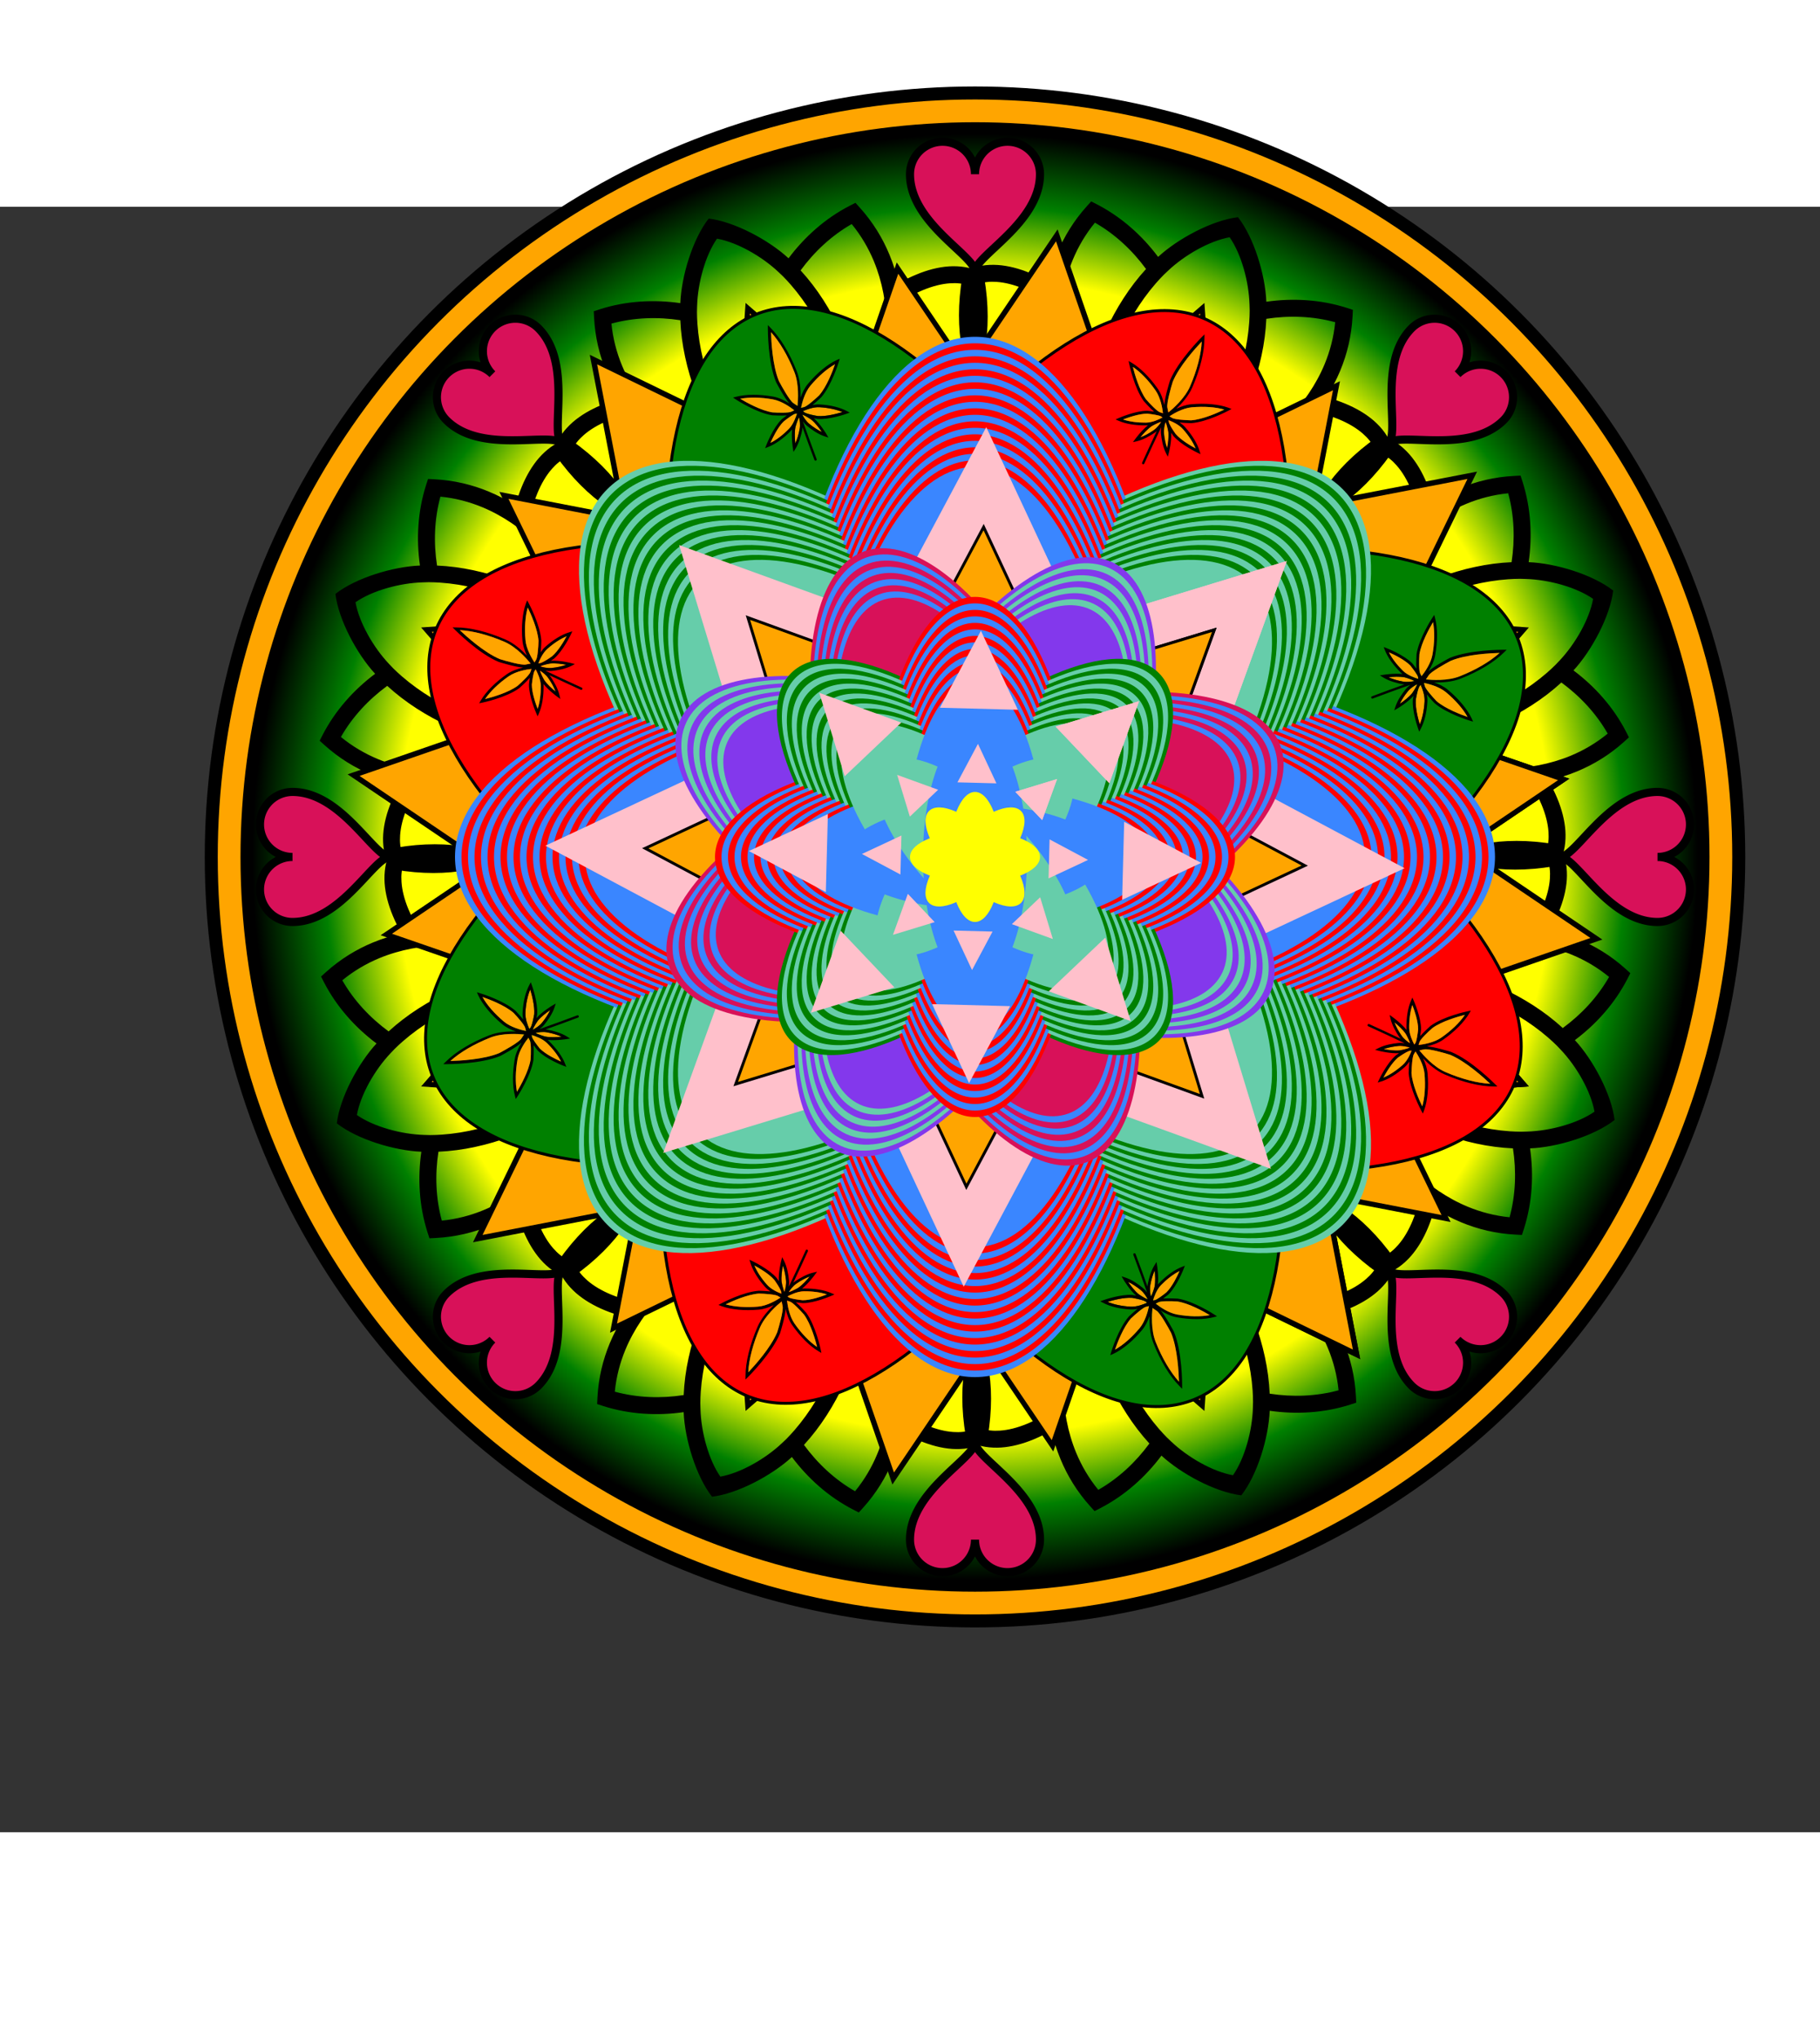 <svg xmlns="http://www.w3.org/2000/svg" xmlns:xlink="http://www.w3.org/1999/xlink"
     width="500" height="560"
     viewBox="-300 -200 560 500">
    <rect x="-300" y="-200" width="560" height="500" fill="#333333" stroke="none"/>
    <defs>
        <!-- ESTIL PER MODIFICAR ELS COLORS -->
        <style>
            :root {
            --black-color: black;
            <!-- Poner todos los colores con variables -->
            }
        </style>

        <!-- GRADIENTS -->

      <!--  <linearGradient id="gradiente-azul" x2="100%" >
            <stop offset="0%" style="stop-color: #0050FF;">
                <animate attributeName="stop-color" dur="5s" repeatCount="indefinite" values="#0050FF;#FFC300;#0050FF;" />
            </stop>
            <stop offset="100%" style="stop-color: #FFC300;">
                <animate attributeName="stop-color" dur="5s" repeatCount="indefinite" values="#FFC300;#0050FF;#FFC300;" />
            </stop>
        </linearGradient>
        -->
        <!--
        <linearGradient id="gradient" x1="0%" y1="0%" x2="100%" y2="0%" spreadMethod="pad">
            <stop offset="0%" stop-color="green" stop-opacity="1" />
            <stop offset="50%" stop-color="yellow" stop-opacity="1" />
            <stop offset="100%" stop-color="red" stop-opacity="1" />
        </linearGradient>
        -->

        <radialGradient id="gradiente9">
            <stop stop-color="yellow" offset="80%"/>
            <stop stop-color="green" offset="90%"/>
            <stop stop-color="black" offset="100%"/>
        </radialGradient>

        <!-- GRUPS I PATHS DE LES DIFERENTS FIGURES UTILITZADES -->

       <!--FULLA -->
        <!--
        <path id="canamo" d="M936.96 556.544c-10.24-17.92-37.888-21.504-82.944-10.24-39.424 9.728-88.064 30.208-136.192 57.344-61.44 34.816-118.272 78.848-143.36 115.2 0-39.424 0.512-78.336 0.512-117.76 1.024 1.536 2.56 3.584 4.096 4.608 5.632 5.12 12.8 7.168 20.992 7.168 40.96 0 113.152-54.784 172.544-119.808 71.68-78.336 127.488-173.056 95.232-202.752-32.256-29.696-121.856 34.304-193.536 112.128-37.376 40.96-68.096 82.944-86.528 119.296-5.632 10.752-9.728 20.48-12.8 29.696 0-36.864 0-73.216-0.512-110.08 37.376-14.848 56.832-113.664 56.832-211.968 0-105.984-23.04-214.016-66.56-214.016s-66.56 107.52-66.56 214.016c0 100.352 20.48 201.728 59.392 212.48 0 33.28 0 67.072 0.512 100.352-2.56-6.656-5.632-13.312-9.728-20.992-18.432-36.352-49.152-78.848-86.528-119.296-71.68-78.336-161.28-141.824-193.536-112.128-15.36 13.824-12.288 41.984 8.704 82.944 18.432 36.352 49.152 78.848 86.528 119.296 37.376 40.96 76.8 75.264 111.616 96.768 25.088 15.36 45.056 23.552 60.416 23.552 8.704 0 15.872-2.56 21.504-7.68l1.024-1.024c0 43.52 0 87.552-0.512 131.072-16.384-39.424-81.408-92.16-152.576-132.608-48.128-27.136-96.256-47.616-136.192-57.344-45.056-11.264-72.704-7.68-82.944 10.24-21.504 37.888 60.928 111.104 153.088 163.328 48.128 27.136 96.256 47.616 136.192 57.344 16.896 4.096 31.744 6.144 44.032 6.144 18.944 0 31.744-5.12 38.4-15.872-0.512 77.312-1.536 154.624-2.56 231.424 0 10.752 16.896 10.752 16.896 0 1.024-74.24 2.048-148.48 2.56-222.72 7.168 4.608 16.896 7.168 29.696 7.168 12.288 0 26.624-2.048 44.032-6.144 39.424-9.728 88.064-30.208 136.192-57.344 92.16-51.2 174.08-123.904 152.576-161.792z m-331.264-24.576c17.92-34.816 47.616-75.776 83.456-115.2 79.872-87.04 151.04-123.904 164.864-111.104 13.824 12.8-16.896 87.04-96.768 174.08-79.872 87.04-151.04 123.904-164.864 111.104-3.584-4.096-6.144-20.992 13.312-58.88z m-62.464 58.88c-4.096 4.096-20.992 4.608-57.344-17.92-33.28-20.48-71.168-53.76-107.52-93.184-35.84-39.424-65.536-80.384-83.456-115.2-19.456-37.888-17.408-54.784-12.8-58.88 2.048-1.536 4.608-2.56 8.192-2.56 24.064 0 87.04 37.888 156.672 113.664 36.352 39.424 66.048 80.384 83.456 115.2 19.456 37.888 17.408 54.784 12.8 58.88z m-3.072 165.888c-3.072 5.12-18.944 10.752-60.416 0.512-37.888-9.216-84.48-29.184-131.072-55.296-102.912-58.368-154.624-119.296-145.408-135.68 1.536-3.072 8.192-6.144 21.504-6.144 9.216 0 22.016 1.536 38.912 5.632 37.888 9.216 84.48 29.184 131.072 55.296 102.912 58.368 154.624 119.296 145.408 135.68zM518.656 230.4c0-118.272 27.648-193.536 46.592-193.536s46.592 75.264 46.592 193.536-28.16 193.024-46.592 193.024-46.592-75.264-46.592-193.024z m254.976 471.552c-46.592 26.112-93.184 46.08-131.072 55.296-41.472 10.24-57.344 4.608-60.416-0.512-9.216-16.384 43.008-77.312 145.408-135.68 46.592-26.112 93.184-46.08 131.072-55.296 16.896-4.096 29.696-5.632 38.912-5.632 13.312 0 19.968 3.072 21.504 6.144 9.728 16.384-42.496 77.312-145.408 135.68z" fill="#9ACD32" />
        -->

        <!-- SIMBOL GIT -->
        <path id="git" d="M24.92 12.183c0-1.586-.604-2.864-1.585-3.83.172-.547.398-1.763-.229-3.321 0 0-1.114-.348-3.628 1.315a12.695 12.695 0 0 0-3.081-.366c-1.154 0-2.322.143-3.409.44-2.596-1.747-3.74-1.391-3.74-1.391-.748 1.847-.287 3.215-.145 3.554-.883.936-1.414 2.133-1.414 3.594 0 1.111.128 2.099.44 2.964l.325.732c.879 1.614 2.606 2.655 5.677 2.983-.434.289-.885.779-1.062 1.612-.594.28-2.475.966-3.603-.944 0 0-.633-1.148-1.842-1.235 0 0-1.174-.017-.08.722 0 0 .782.367 1.326 1.738 0 0 .705 2.342 4.114 1.593v2.417s-.076.857-.867 1.143c0 0-.469.312.034.497 0 0 2.205.174 2.205-1.604v-2.643s-.09-1.047.429-1.404v4.332s-.032 1.031-.576 1.421c0 0-.362.646.433.468 0 0 1.517-.211 1.584-1.967l.035-4.383h.363l.033 4.383c.076 1.748 1.59 1.967 1.59 1.967.793.179.429-.468.429-.468-.54-.389-.579-1.421-.579-1.421v-4.297c.52.402.436 1.369.436 1.369v2.643c0 1.777 2.2 1.604 2.2 1.604.505-.186.036-.498.036-.498-.793-.286-.867-1.143-.867-1.143v-3.461c0-1.346-.574-2.056-1.137-2.435 3.277-.318 4.845-1.368 5.572-2.99-.015.027.26-.726.26-.726.25-.859.325-1.855.325-2.963h-.002z" fill="red"/>

        <!--CORET -->
        <path id="coret" d="M 0 -2 a 2 2 0 0 1 4 0 c 0 3 -4 5 -4 6 c 0 -1 -4 -3 -4 -6 a 2 2 0 0 1 4 0" fill="#d81159" stroke="black" stroke-width="0.5"/>

        <path id="triangulo" d="M -10 0 L 10 0 L 0 -20 L -10 0" fill="#6B8E23" stroke="green" stroke-width="1"/>
        <path id="triangulo2" d="M -10 0 L 10 0 L 0 -20 L -10 0" fill="green" stroke="yellow" stroke-width="0.6"/>

        <!--TRIANGLES FINAL I MITJANCERS -->
        <path id="triangulo3" d="M -10 0 L 10 0 L 0 -20 L -10 0" fill="orange" />

        <!--TRIANGLES INTERIORS-->
        <path id="triangulo4" d="M -10 0 L 10 0 L 0 -20 L -10 0" fill="pink" />

        <g id="baseElipse" >
            <ellipse cx="0" cy="0" rx="200" ry="80" class="ellipse" fill="#66CDAA" />
            <ellipse cx="0" cy="0" rx="200" ry="80" class="ellipse" fill="#3a86ff" transform="rotate(45)"/>
            <ellipse cx="0" cy="0" rx="200" ry="80" class="ellipse" fill="#66CDAA" transform="rotate(90)"/>
            <ellipse cx="0" cy="0" rx="200" ry="80" class="ellipse" fill="#3a86ff" transform="rotate(135)"/>
        </g>
        <g id="baseElipse2" >
            <ellipse cx="0" cy="0" rx="200" ry="80" class="ellipse" fill="green" />
            <ellipse cx="0" cy="0" rx="200" ry="80" class="ellipse" fill="red" transform="rotate(45)"/>
            <ellipse cx="0" cy="0" rx="200" ry="80" class="ellipse" fill="green" transform="rotate(90)"/>
            <ellipse cx="0" cy="0" rx="200" ry="80" class="ellipse" fill="red" transform="rotate(135)"/>
        </g>
        <g id="baseElipsee" >
            <ellipse cx="0" cy="0" rx="200" ry="80" class="ellipse" fill="yellow" />
            <ellipse cx="0" cy="0" rx="200" ry="80" class="ellipse" fill="yellow" transform="rotate(45)"/>
            <ellipse cx="0" cy="0" rx="200" ry="80" class="ellipse" fill="yellow" transform="rotate(90)"/>
            <ellipse cx="0" cy="0" rx="200" ry="80" class="ellipse" fill="yellow" transform="rotate(135)"/>
        </g>
        <g id="baseElipse3" >
            <ellipse cx="0" cy="0" rx="200" ry="80" class="ellipse" fill="#8338ec" />
            <ellipse cx="0" cy="0" rx="200" ry="80" class="ellipse" fill="#d81159" transform="rotate(45)"/>
            <ellipse cx="0" cy="0" rx="200" ry="80" class="ellipse" fill="#8338ec" transform="rotate(90)"/>
            <ellipse cx="0" cy="0" rx="200" ry="80" class="ellipse" fill="#d81159" transform="rotate(135)"/>
        </g>

        <g id="puntas"  stroke="black" stroke-width="0.5">
            <!-- Triangulo -->
            <use xlink:href="#triangulo3" y="-38" transform="rotate(22.5) scale(3.5)"/>
            <use xlink:href="#triangulo3" y="-38" transform="rotate(67.5) scale(3.5)"/>
            <use xlink:href="#triangulo3" y="-38" transform="rotate(22.5) scale(3.5)"/>
            <use xlink:href="#triangulo3" y="-38" transform="rotate(112.5) scale(3.5)"/>
            <use xlink:href="#triangulo3" y="-38" transform="rotate(157.5) scale(3.5)"/>
            <use xlink:href="#triangulo3" y="-38" transform="rotate(202.5) scale(3.5)"/>
            <use xlink:href="#triangulo3" y="-38" transform="rotate(247.5) scale(3.5)"/>
            <use xlink:href="#triangulo3" y="-38" transform="rotate(292.5) scale(3.5)"/>
            <use xlink:href="#triangulo3" y="-38" transform="rotate(337.5) scale(3.5)"/>


        </g>
        <g id="puntas2"  >
            <!-- Triangulo -->
            <use xlink:href="#triangulo4" y="-38" transform="rotate(22.5) scale(4)"/>
            <use xlink:href="#triangulo4" y="-38" transform="rotate(67.5) scale(4)"/>
            <use xlink:href="#triangulo4" y="-38" transform="rotate(22.5) scale(4)"/>
            <use xlink:href="#triangulo4" y="-38" transform="rotate(112.5) scale(4)"/>
            <use xlink:href="#triangulo4" y="-38" transform="rotate(157.5) scale(4)"/>
            <use xlink:href="#triangulo4" y="-38" transform="rotate(202.5) scale(4)"/>
            <use xlink:href="#triangulo4" y="-38" transform="rotate(247.5) scale(4)"/>
            <use xlink:href="#triangulo4" y="-38" transform="rotate(292.5) scale(4)"/>
            <use xlink:href="#triangulo4" y="-38" transform="rotate(337.5) scale(4)"/>


        </g>

        <path id="pp" d="M705.024 674.304c55.808 24.064 103.936 54.272 138.24 86.016-39.936-2.048-119.296-9.216-171.52-32.768-20.992-12.288-53.76-32.256-70.144-46.592-3.072-3.072-5.632-6.144-8.704-8.704-0.512-0.512-1.024-1.024-1.024-1.536-2.56-4.096-4.608-7.68-6.144-10.752 25.6-2.048 78.336-3.584 119.296 14.336zM619.52 735.232c18.944 31.232 32.768 77.312 40.448 107.008-22.016-22.016-44.032-51.2-63.488-84.48-14.848-24.576-20.992-56.832-23.552-76.288 0.512 0 0.512 0.512 1.024 0.512 1.024 0.512 3.072 2.048 4.608 3.584 2.56 3.072 5.632 6.144 9.216 9.216 9.216 10.24 21.504 26.112 31.744 40.448zM544.256 692.736c0.512 0 0.512-0.512 1.024-0.512-2.56 19.456-9.216 51.712-23.552 76.288-19.968 33.792-41.984 62.976-63.488 84.992 7.68-30.208 20.992-76.288 40.448-107.52 15.872-23.04 38.4-49.664 45.568-53.248z" fill="orange" />
        <path id="aa" d="M952.32 403.456l-13.312 17.92c-4.096 5.632-103.424 137.216-200.192 190.976l-1.024 0.512c-6.144 2.56-40.96 17.92-75.264 29.696 16.896 2.56 34.304 6.656 50.176 13.824 68.608 29.696 125.952 68.096 161.792 108.544l14.848 16.384h-22.528c-5.12 0-129.024-1.024-204.288-35.328l-1.024-0.512c-3.584-2.048-11.776-6.656-21.504-12.8 29.184 52.736 44.544 132.608 45.056 136.192l4.608 25.6-20.48-15.872c-39.424-30.72-71.168-76.8-91.136-110.592-7.68-12.8-13.312-27.136-17.408-40.96-1.024 93.696-1.024 186.88 0 280.576 0 10.752-16.384 10.752-16.384 0-1.024-80.896-1.024-161.28-0.512-242.176-2.048 4.608-4.096 8.704-6.656 13.312-19.968 33.28-51.712 79.872-91.136 110.592l-20.48 15.872 5.12-25.6c0.512-3.584 14.336-73.216 39.936-125.44-3.584 2.048-7.68 4.096-11.776 6.144-67.072 32.256-133.632 50.688-187.904 51.712l-22.528 0.512 14.848-16.896c3.584-4.096 84.992-96.768 160.256-131.584l1.024-0.512c6.144-2.048 25.088-8.704 45.056-14.336-39.936-11.264-89.6-33.28-97.28-36.352l-0.512-0.512c-96.768-53.76-196.096-185.344-200.192-190.976l-13.312-17.92 22.016 2.048c71.68 6.656 158.208 37.888 244.224 87.552 36.352 20.992 67.584 54.272 90.112 83.456-19.968-50.688-34.304-157.184-36.352-171.008v-1.024c-6.656-151.04 71.168-362.496 74.24-371.712l8.192-22.016 9.728 21.504c41.472 88.576 66.048 212.48 69.632 348.672 2.048 66.048-18.944 135.68-38.4 184.832 21.504-26.624 49.664-54.784 81.92-73.216 86.016-49.664 173.056-80.896 244.224-87.552l24.576-1.536z m-222.72 191.488c71.68-39.936 147.456-128 178.688-166.4-64 10.24-138.752 38.912-212.992 81.92-54.784 31.744-97.792 95.232-114.688 122.88 5.632 0.512 12.8 1.536 22.016 2.56 19.968 2.56 88.064-23.552 126.976-40.96z m113.152 165.376c-34.304-31.744-82.432-61.952-138.24-86.016-40.448-17.92-93.696-16.384-119.296-14.336 1.536 3.072 4.096 6.656 6.144 10.752 0.512 0.512 0.512 1.024 1.024 1.536l8.704 8.704c16.384 14.336 48.64 34.816 70.144 46.592 52.736 23.552 132.096 30.72 171.52 32.768z m-182.784 81.92c-7.68-30.208-21.504-76.288-40.448-107.008-10.24-14.336-22.528-30.208-32.256-40.448-3.584-3.072-6.656-6.144-9.216-9.216-2.048-1.536-3.584-3.072-4.608-3.584-0.512 0-0.512-0.512-1.024-0.512 2.56 19.456 9.216 51.712 23.552 76.288 19.968 33.28 41.984 62.464 64 84.48z m-97.792-229.888c17.92-36.864 62.976-138.24 60.416-229.888-3.584-122.368-24.064-233.984-57.856-317.952-19.968 59.904-70.144 221.696-65.024 339.968 5.632 41.984 23.552 155.136 42.496 180.224 8.704 12.288 15.36 21.504 19.968 27.648z m-16.896 79.872c-0.512 0-0.512 0.512-1.024 0.512-7.168 3.584-29.696 30.72-46.08 53.248-18.944 31.232-32.768 77.312-40.448 107.52 22.016-22.016 44.032-51.2 63.488-84.992 14.848-24.576 21.504-56.832 24.064-76.288z m-5.12-30.72c-3.584-0.512-7.68-1.536-12.288-2.56-14.336-2.56-65.536 12.8-95.232 23.04-52.224 24.064-109.056 79.872-136.704 108.544 46.592-5.12 100.864-22.016 155.136-48.128 39.936-19.456 73.728-60.416 89.088-80.896z m-31.744-25.6c9.216-1.024 16.384-2.048 22.016-2.56-16.896-27.648-59.904-91.136-114.688-122.88-74.24-43.008-148.992-71.68-212.992-81.92 31.232 38.4 107.008 126.464 178.688 166.4 38.912 17.408 107.008 43.52 126.976 40.96z" fill="black" />
        <path id="bb" d="M908.288 428.544c-31.232 38.4-107.008 126.464-178.688 166.4-38.4 16.896-107.008 43.008-126.976 40.96-9.216-1.024-16.384-2.048-22.016-2.56 16.896-27.648 59.904-91.136 114.688-122.88 74.752-43.008 148.992-71.68 212.992-81.92zM622.592 382.464c2.56 91.648-42.496 193.024-60.416 229.888-4.608-6.144-11.264-15.36-20.48-27.648-18.944-25.088-36.864-138.24-42.496-180.224-5.12-118.272 45.056-280.064 65.024-339.968 34.304 83.968 54.784 195.584 58.368 317.952zM527.872 658.944c4.608 1.024 9.216 1.536 12.288 2.56-15.36 20.48-49.152 61.952-89.088 80.896-54.784 26.112-109.056 43.008-155.136 48.128 27.648-28.672 84.992-84.48 136.704-108.544 29.696-10.24 80.896-25.6 95.232-23.04zM530.432 633.344c-5.632 0.512-12.8 1.536-22.016 2.56-19.968 2.56-88.064-23.552-126.976-40.96-71.68-39.936-147.456-128-178.688-166.4 64 10.24 138.752 38.912 212.992 81.92 54.784 31.744 97.792 95.232 114.688 122.88z" fill="orange" />


        <g id="hojita" >
            <use xlink:href="#pp" transform="scale(0.1) rotate(0)"/>
            <use xlink:href="#aa" transform="scale(0.1) rotate(0)"/>
            <use xlink:href="#bb" transform="scale(0.1) rotate(0)"/>
        </g>
        <g id="FLOORR">
            <path class="st0" d="M508.662,257.73c-7.712-8.374-17.751-14.315-28.908-18.126c-11.058-3.722-23.423-5.396-36.424-5.396
		c-7.068,0-14.405,0.466-21.848,1.486c1.86-10.683,2.881-21.742,2.881-32.891c0-19.799-3.15-40.064-10.316-60.231l-2.415-6.774
		l-7.158,0.555c-30.295,2.595-58.82,12.634-84.104,27.602c-12.364-26.769-39.46-59.864-64.36-73.894
		c-24.909,14.03-52.014,47.124-64.378,73.894c-25.283-14.968-53.808-25.007-84.103-27.602l-7.158-0.555l-2.416,6.774
		c-7.158,20.167-10.316,40.432-10.316,60.231c0,11.149,1.02,22.208,2.881,32.891c-7.443-1.02-14.78-1.486-21.84-1.486
		c-13.009,0-25.374,1.673-36.432,5.396c-11.157,3.811-21.196,9.752-28.908,18.126L0,261.346l1.117,4.84
		c13.565,58.918,41.632,98.688,78.898,122.854c37.265,24.248,82.806,32.898,131.595,32.898c12.92,0,26.117-0.652,39.403-1.771
		c0.343,0.082,4.612,0.058,4.995,0.082c0.358-0.024,4.636,0,4.978-0.082c13.286,1.118,26.484,1.771,39.403,1.771
		c48.798,0,94.33-8.65,131.604-32.898c37.257-24.166,65.324-63.937,78.888-122.854l1.118-4.84L508.662,257.73z M342.487,261.534
		c-0.93-27.325-5.754-55.025-14.96-80.211c21.75-13.189,45.908-22.296,71.372-25.554c4.742,15.8,6.88,31.512,6.88,47.034
		c0,12.356-1.396,24.526-3.812,36.424c-1.485,6.97-3.346,13.851-5.484,20.633c-5.672,17.465-13.565,34.205-22.95,49.442
		c-14.217,23.236-31.691,43.206-48.977,58.085c10.782-23.978,16.821-53.718,17.841-84.756c0.187-3.534,0.278-7.06,0.278-10.594
		C342.675,268.602,342.584,265.067,342.487,261.534z M113.101,155.769c25.463,3.257,49.622,12.365,71.372,25.554
		c-9.206,25.186-14.029,52.886-14.96,80.211c-0.098,3.533-0.188,7.068-0.188,10.503c0,3.534,0.09,7.06,0.278,10.594
		c1.02,31.038,7.06,60.778,17.849,84.756c-17.294-14.878-34.767-34.849-48.985-58.085c-9.385-15.237-17.278-31.977-22.95-49.442
		c-2.138-6.782-3.999-13.663-5.484-20.633c-2.416-11.899-3.812-24.068-3.812-36.424C106.221,187.281,108.36,171.57,113.101,155.769z
		 M90.151,373.419c-31.887-20.804-56.42-53.898-69.708-106.401c4.832-4.179,10.774-7.443,17.744-9.76
		c8.741-2.971,19.065-4.456,30.491-4.456c8.276,0,17.098,0.742,26.207,2.415c9.663,36.156,28.434,68.768,49.908,94.967
		c15.89,19.244,33.168,35.046,50.086,46.202c3.901,2.596,7.811,4.922,11.622,6.881C161.891,402.702,121.932,394.239,90.151,373.419z
		 M284.312,392.198c-0.277,0.18-0.555,0.466-0.832,0.654c-5.762,4.366-11.899,7.149-18.592,8.358
		c-0.457,0.098-0.832,0.098-1.298,0.196h-0.367c-0.376,0.089-0.841,0.089-1.306,0.18c0,0,0,0-0.098,0
		c-0.628,0.048-5.158,0.082-5.811,0.114c-0.654-0.032-5.191-0.066-5.828-0.114c-0.089,0-0.089,0-0.089,0
		c-0.474-0.09-0.939-0.09-1.315-0.18h-0.367c-0.466-0.098-0.832-0.098-1.298-0.196c-6.692-1.208-12.822-3.992-18.592-8.358
		c-0.278-0.188-0.547-0.474-0.832-0.654c-11.899-9.385-22.118-26.108-29.088-47.303c-4.929-14.87-8.178-31.879-9.663-49.818
		c-0.653-7.524-1.029-15.148-1.029-22.949v-0.09c0-27.137,4.098-55.016,12.455-80.023c1.396-4.179,2.889-8.178,4.464-12.079
		c0.833-1.951,1.673-3.901,2.604-5.852c10.308-23.137,29.609-47.964,48.577-60.134c18.95,12.169,38.252,36.996,48.56,60.134
		c0.93,1.951,1.771,3.901,2.603,5.852c1.584,3.901,3.069,7.9,4.464,12.079c8.357,25.007,12.455,52.886,12.455,80.023v0.09
		c0,7.802-0.376,15.425-1.029,22.949c-1.485,17.939-4.733,34.948-9.662,49.818C306.43,366.09,296.211,382.813,284.312,392.198z
		 M421.849,373.419c-31.78,20.82-71.74,29.283-116.35,29.847c3.82-1.959,7.721-4.285,11.622-6.881
		c16.919-11.156,34.197-26.957,50.086-46.202c21.474-26.199,40.245-58.812,49.908-94.967c9.108-1.673,17.93-2.415,26.214-2.415
		c11.426,0,21.742,1.485,30.483,4.456c6.97,2.317,12.911,5.582,17.743,9.76C478.269,319.521,453.735,352.615,421.849,373.419z"/>
        </g>
    </defs>

    <circle r="235" fill="orange" stroke="black" stroke-width="4"/>
    <!--<circle r="225" fill="url(#gradient)" stroke="black" stroke-width="2"/>-->
    <circle r="225" fill="url(#gradiente9)" stroke="black" stroke-width="2"/>



    <use xlink:href="#FLOORR" x="-258" y="-850" transform="scale(0.28) rotate(22.5)"/>
    <use xlink:href="#FLOORR" x="-258" y="-850" transform="scale(0.28) rotate(67.5)"/>
    <use xlink:href="#FLOORR" x="-258" y="-850" transform="scale(0.28) rotate(112.5)"/>
    <use xlink:href="#FLOORR" x="-258" y="-850" transform="scale(0.28) rotate(157.5)"/>
    <use xlink:href="#FLOORR" x="-258" y="-850" transform="scale(0.28) rotate(202.5)"/>
    <use xlink:href="#FLOORR" x="-258" y="-850" transform="scale(0.28) rotate(247.5)"/>
    <use xlink:href="#FLOORR" x="-258" y="-850" transform="scale(0.28) rotate(292.5)"/>
    <use xlink:href="#FLOORR" x="-258" y="-850" transform="scale(0.28) rotate(337.5)"/>



    <!-- <use xlink:href="#baseElipse" /> -->

    <use xlink:href="#puntas" transform="scale(0.9) rotate(30)"/>
    <use xlink:href="#puntas" transform="scale(0.9) rotate(60)"/>
    <use xlink:href="#puntas" transform="scale(0.9) rotate(90)"/>
    <use xlink:href="#puntas" transform="scale(0.95) rotate(120)"/>

    <use xlink:href="#baseElipse2" transform="scale(0.9) rotate(68)" stroke="black"/>
    <use xlink:href="#baseElipse" transform="scale(0.8) rotate(135)"/>
    <use xlink:href="#baseElipse2" transform="scale(0.79) rotate(135)"/>
    <use xlink:href="#baseElipse" transform="scale(0.78) rotate(135)"/>
    <use xlink:href="#baseElipse2" transform="scale(0.77) rotate(135)"/>
    <use xlink:href="#baseElipse" transform="scale(0.76) rotate(135)"/>
    <use xlink:href="#baseElipse2" transform="scale(0.75) rotate(135)"/>
    <use xlink:href="#baseElipse" transform="scale(0.74) rotate(135)"/>
    <use xlink:href="#baseElipse2" transform="scale(0.73) rotate(135)"/>
    <use xlink:href="#baseElipse" transform="scale(0.72) rotate(135)"/>
    <use xlink:href="#baseElipse2" transform="scale(0.71) rotate(135)"/>
    <use xlink:href="#baseElipse" transform="scale(0.70) rotate(135)"/>
    <use xlink:href="#baseElipse2" transform="scale(0.69) rotate(135)"/>
    <use xlink:href="#baseElipse" transform="scale(0.68) rotate(135)"/>
    <use xlink:href="#baseElipse2" transform="scale(0.67) rotate(135)"/>
    <use xlink:href="#baseElipse" transform="scale(0.66) rotate(135)"/>
    <use xlink:href="#baseElipse2" transform="scale(0.65) rotate(135)"/>
    <use xlink:href="#baseElipse" transform="scale(0.64) rotate(135)"/>
    <use xlink:href="#baseElipse2" transform="scale(0.63) rotate(135)"/>
    <use xlink:href="#baseElipse" transform="scale(0.62) rotate(135)"/>
    <use xlink:href="#baseElipse2" transform="scale(0.61) rotate(135)"/>
    <use xlink:href="#baseElipse" transform="scale(0.60) rotate(135)"/>


    <use xlink:href="#puntas" transform="scale(0.58) rotate(24)"/>
    <use xlink:href="#puntas2" transform="scale(0.57) rotate(24)"/>
    <use xlink:href="#puntas" transform="scale(0.56) rotate(24)"/>
    <use xlink:href="#puntas2" transform="scale(0.55) rotate(24)"/>
    <use xlink:href="#puntas" transform="scale(0.54) rotate(24)"/>
    <use xlink:href="#puntas2" transform="scale(0.53) rotate(24)"/>
    <use xlink:href="#puntas" transform="scale(0.52) rotate(24)"/>
    <use xlink:href="#puntas2" transform="scale(0.51) rotate(24)"/>
    <use xlink:href="#puntas" transform="scale(0.50) rotate(24)"/>



    <use xlink:href="#baseElipse3" transform="scale(0.50) rotate(25)"/>
    <use xlink:href="#baseElipse" transform="scale(0.49) rotate(25)"/>
    <use xlink:href="#baseElipse3" transform="scale(0.48) rotate(25)"/>
    <use xlink:href="#baseElipse" transform="scale(0.47) rotate(25)"/>
    <use xlink:href="#baseElipse3" transform="scale(0.46) rotate(25)"/>
    <use xlink:href="#baseElipse" transform="scale(0.45) rotate(25)"/>
    <use xlink:href="#baseElipse3" transform="scale(0.44) rotate(25)"/>
    <use xlink:href="#baseElipse" transform="scale(0.43) rotate(25)"/>
    <use xlink:href="#baseElipse3" transform="scale(0.42) rotate(25)"/>









    <use xlink:href="#baseElipse2" transform="scale(0.4) rotate(135)"/>
    <use xlink:href="#baseElipse" transform="scale(0.39) rotate(135)"/>
    <use xlink:href="#baseElipse2" transform="scale(0.38) rotate(135)"/>
    <use xlink:href="#baseElipse" transform="scale(0.37) rotate(135)"/>
    <use xlink:href="#baseElipse2" transform="scale(0.36) rotate(135)"/>
    <use xlink:href="#baseElipse" transform="scale(0.35) rotate(135)"/>
    <use xlink:href="#baseElipse2" transform="scale(0.34) rotate(135)"/>
    <use xlink:href="#baseElipse" transform="scale(0.33) rotate(135)"/>
    <use xlink:href="#baseElipse2" transform="scale(0.32) rotate(135)"/>
    <use xlink:href="#baseElipse" transform="scale(0.31) rotate(135)"/>
    <use xlink:href="#baseElipse2" transform="scale(0.30) rotate(135)"/>
    <use xlink:href="#baseElipse" transform="scale(0.29) rotate(135)"/>
    <use xlink:href="#baseElipse2" transform="scale(0.28) rotate(135)"/>
    <use xlink:href="#baseElipse" transform="scale(0.27) rotate(135)"/>


    <use xlink:href="#puntas2" transform="scale(0.3) rotate(24)"/>

    <use xlink:href="#baseElipse" transform="scale(0.2) rotate(135)"/>
    <use xlink:href="#baseElipsee" transform="scale(0.1) rotate(135)"/>
    <use xlink:href="#puntas2" transform="scale(0.15) rotate(24)"/>

    <use xlink:href="#hojita" x="-65" y="-400" transform="rotate(25) scale(0.44)"/>
    <use xlink:href="#hojita" x="-65" y="-400" transform="rotate(70) scale(0.44)"/>
    <use xlink:href="#hojita" x="-65" y="-400" transform="rotate(115) scale(0.44)"/>
    <use xlink:href="#hojita" x="-65" y="-400" transform="rotate(160) scale(0.44)"/>
    <use xlink:href="#hojita" x="-65" y="-400" transform="rotate(205) scale(0.44)"/>
    <use xlink:href="#hojita" x="-65" y="-400" transform="rotate(250) scale(0.44)"/>
    <use xlink:href="#hojita" x="-65" y="-400" transform="rotate(295) scale(0.44)"/>
    <use xlink:href="#hojita" x="-65" y="-400" transform="rotate(340) scale(0.44)"/>


    <use xlink:href="#coret" y="-40" transform="scale(5) " />
    <use xlink:href="#coret" y="-40" transform="scale(5) rotate(45) " />
    <use xlink:href="#coret" y="-40" transform="scale(5) rotate(90) " />
    <use xlink:href="#coret" y="-40" transform="scale(5) rotate(135) " />
    <use xlink:href="#coret" y="-40" transform="scale(5) rotate(180) " />
    <use xlink:href="#coret" y="-40" transform="scale(5) rotate(225) " />
    <use xlink:href="#coret" y="-40" transform="scale(5) rotate(270) " />
    <use xlink:href="#coret" y="-40" transform="scale(5) rotate(315) " />
</svg>
